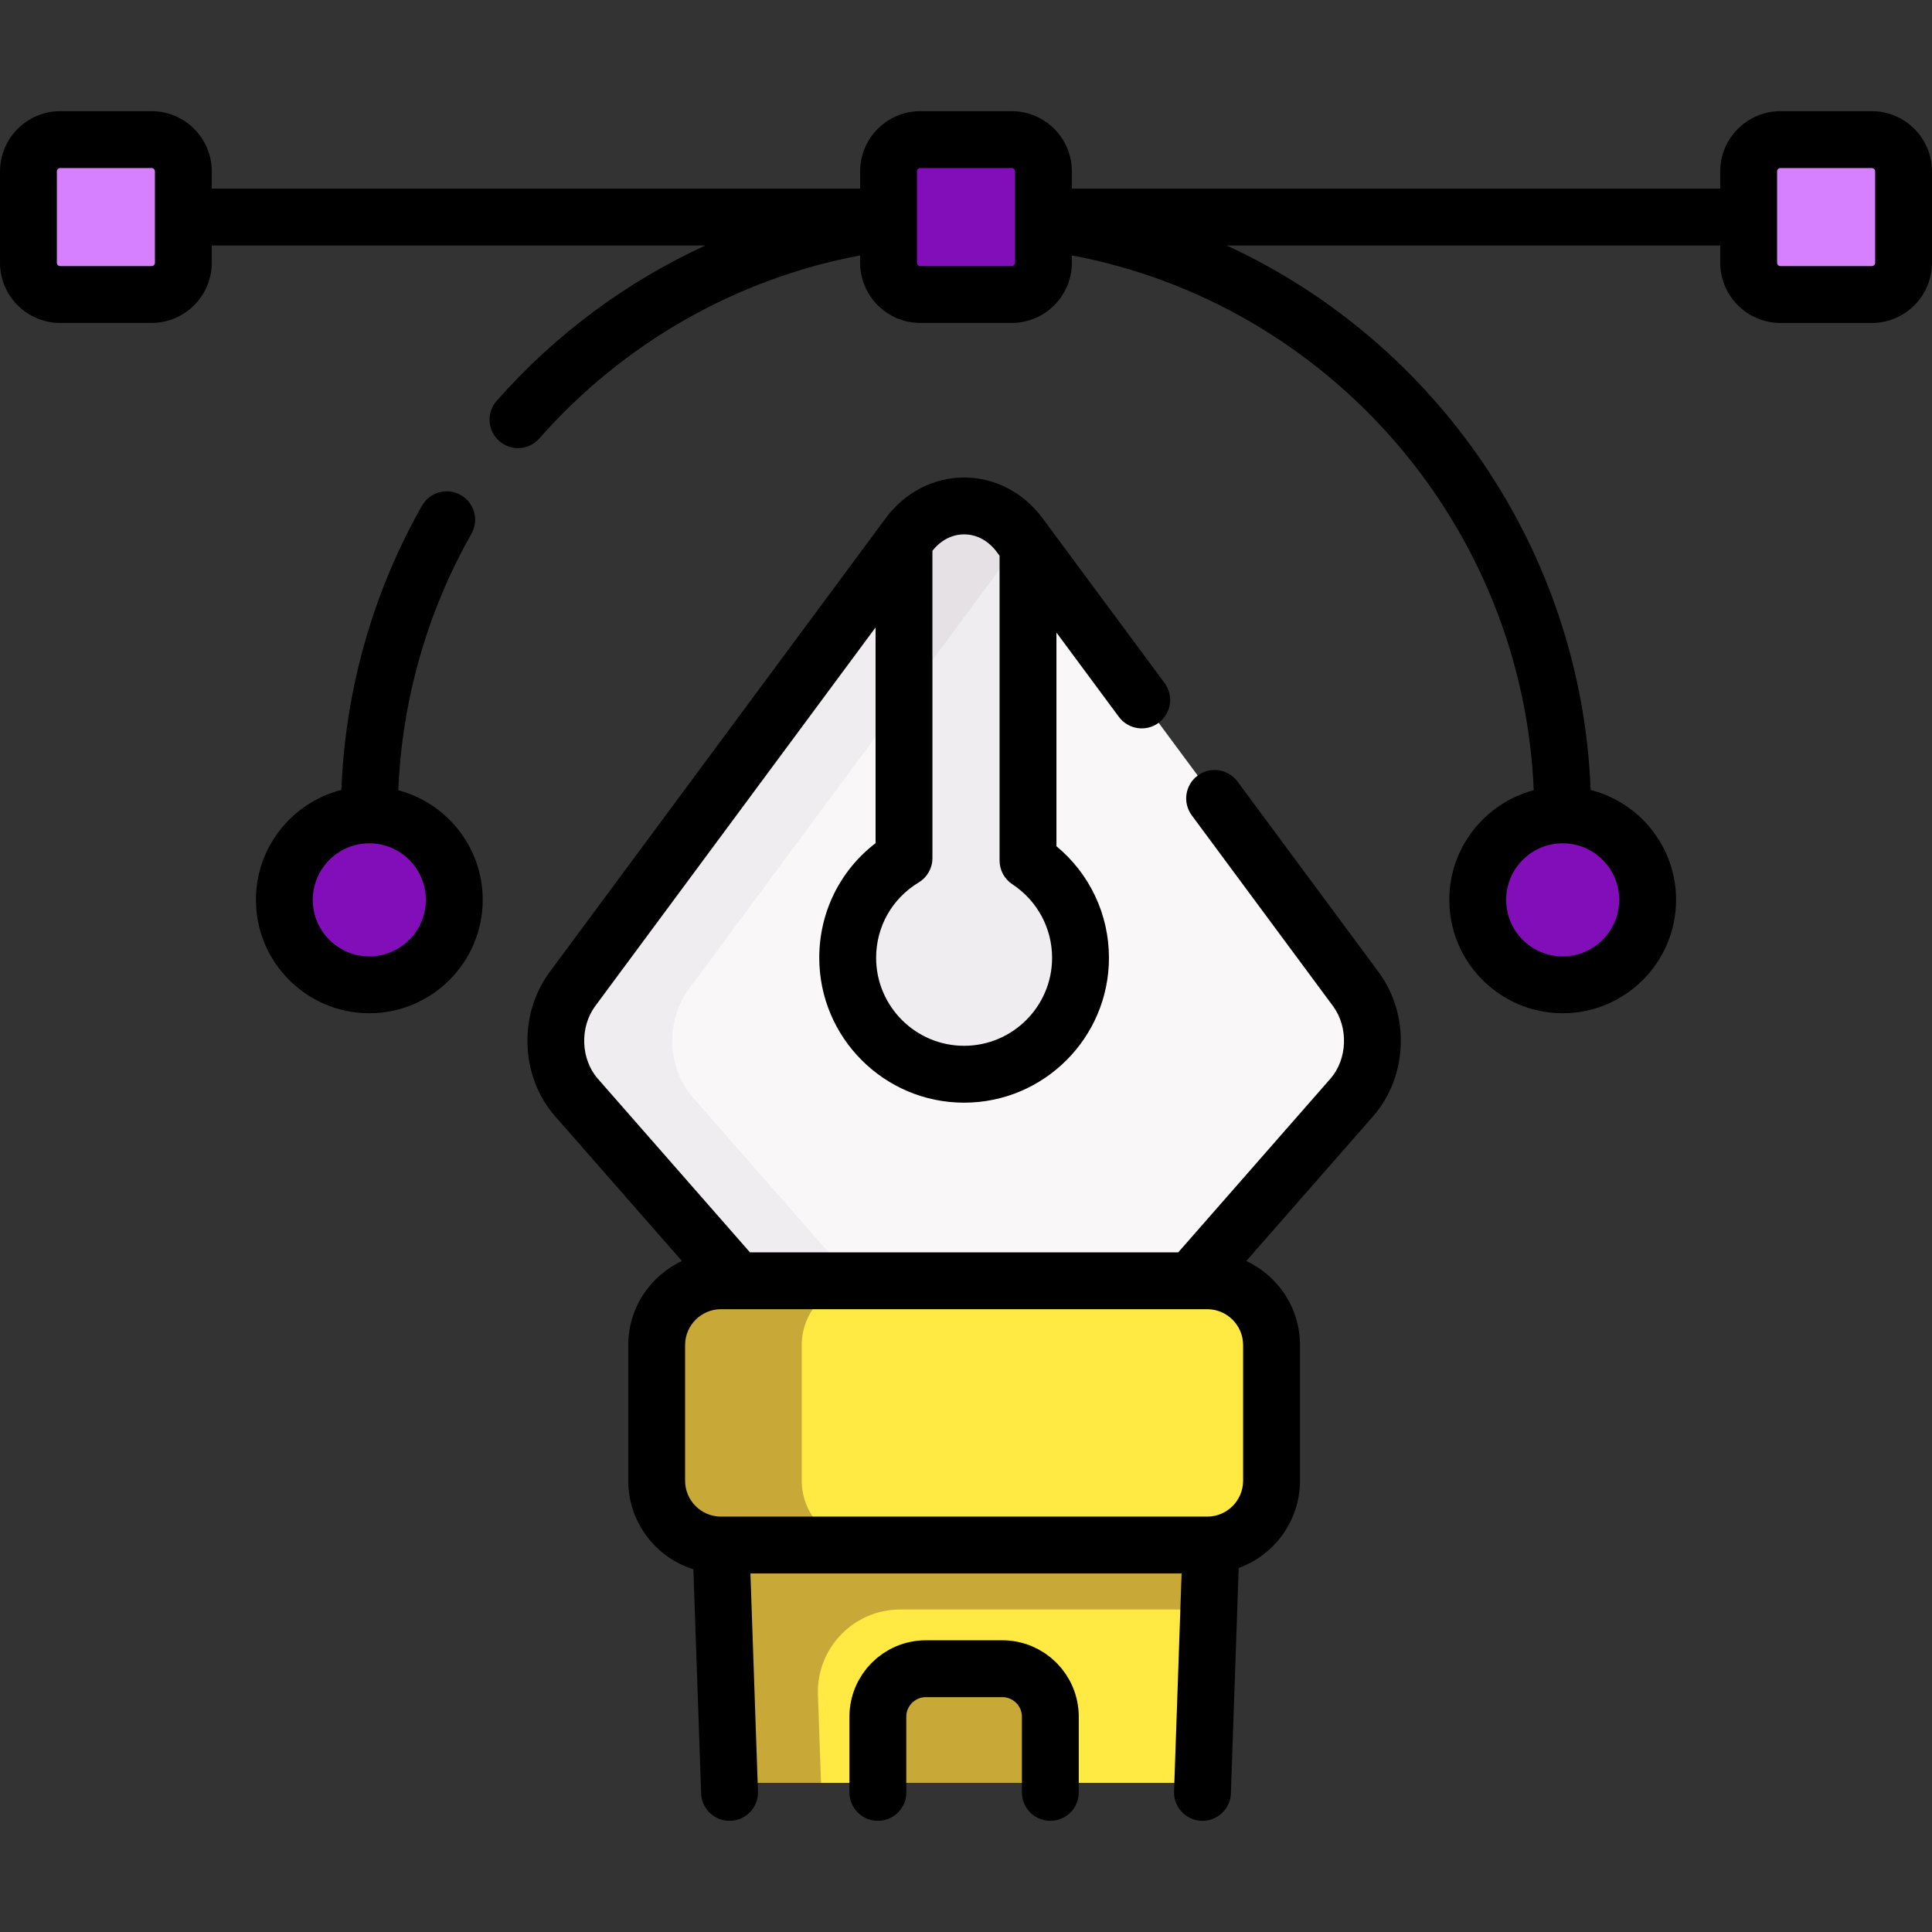 <?xml version="1.0"?>
<svg xmlns="http://www.w3.org/2000/svg" xmlns:xlink="http://www.w3.org/1999/xlink" xmlns:svgjs="http://svgjs.com/svgjs" version="1.1" width="512" height="512" x="0" y="0" viewBox="0 0 509.632 509.632" style="enable-background:new 0 0 512 512" xml:space="preserve" class=""><rect x="0" y="0" width="509.632" height="509.632" fill="#333333" stroke="none"/><g><g xmlns="http://www.w3.org/2000/svg"><path d="m357.646 260.912-88.65-119.73c-1.147-1.551-2.444-2.864-3.842-3.948l-64.316 80.494-34.936 60.913 45.591 53.583 23.031 42.737h48.691l30.99-37.11 42.37-48.35c6.841-7.819 7.311-20.159 1.071-28.589z" fill="#f9f7f8" data-original="#f9f7f8" style="" class=""/><path d="m190.186 351.332v53.72l2.059 59.439c.112 3.236 2.768 5.801 6.006 5.801h33.315l4.835-2.927 2.156-20.64h29.882l1.54 17.868 7.086 5.699h34.315c3.238 0 5.893-2.565 6.006-5.801l2.059-59.439v-53.72z" fill="#ffe942" data-original="#c9bfc8" style="" class=""/><path d="m182.766 289.502c-6.84-7.82-7.31-20.16-1.07-28.59l87.975-118.818-.675-.912c-7.62-10.3-21.74-10.3-29.36 0l-88.65 119.73c-6.24 8.43-5.77 20.77 1.07 28.59l42.37 48.35 31.7 37.11h30.71l-31.7-37.11z" fill="#efedef" data-original="#efedef" style="" class=""/><path d="m208.75 351.332h-18.565v53.72l2.059 59.439c.112 3.236 2.768 5.801 6.006 5.801h18.32l-.806-23.261c-.426-12.284 9.417-22.473 21.708-22.473h80.976c.127-.123.205-.198.332-.321l.665-19.185v-45.125-8.595z" fill="#c8a938" data-original="#baafb9" style="" class=""/><path d="m318.449 337.849h-92.697l-15.281 2.076-18.577 6.442-1.798 23.97 1.348 31.76s15.43.899 15.73 1.348 15.946 3.252 15.946 3.252l.3.861h95.028c9.369 0 16.964-7.595 16.964-16.964v-35.78c.001-9.37-7.594-16.965-16.963-16.965z" fill="#ffe942" data-original="#c9bfc8" style="" class=""/><path d="m211.493 390.594v-35.78c0-9.369 7.595-16.964 16.964-16.964h-38.275c-9.369 0-16.964 7.595-16.964 16.964v35.78c0 9.369 7.595 16.964 16.964 16.964h38.275c-9.368 0-16.964-7.595-16.964-16.964z" fill="#c8a938" data-original="#baafb9" style="" class=""/><path d="m271.176 226.992v-82.87l-2.18-2.94c-1.391-1.881-3.001-3.414-4.747-4.608l-25.793 35.196v54.582c-8.9 5.38-14.85 15.15-14.85 26.31 0 16.96 13.75 30.7 30.71 30.7s30.71-13.74 30.71-30.7c0-10.74-5.51-20.18-13.85-25.67z" fill="#efedef" data-original="#efedef" style="" class=""/><g id="XMLID_120_"><g><path d="m277.066 452.862v17.43h-45.5v-17.43c0-7 5.68-12.68 12.68-12.68h20.14c7 0 12.68 5.68 12.68 12.68z" fill="#c8a938" data-original="#baafb9" style="" class=""/></g></g><g fill="#fedf30"><circle cx="412.213" cy="237.367" r="22.413" fill="#810eb8" data-original="#fedf30" style="" class=""/><circle cx="97.419" cy="237.367" r="22.413" fill="#810eb8" data-original="#fedf30" style="" class=""/><path d="m266.867 77.689h-24.102c-4.628 0-8.38-3.752-8.38-8.38v-24.102c0-4.628 3.752-8.38 8.38-8.38h24.102c4.628 0 8.38 3.752 8.38 8.38v24.102c0 4.628-3.752 8.38-8.38 8.38z" fill="#810eb8" data-original="#fedf30" style="" class=""/></g><path d="m493.752 77.689h-24.102c-4.628 0-8.38-3.752-8.38-8.38v-24.102c0-4.628 3.752-8.38 8.38-8.38h24.102c4.628 0 8.38 3.752 8.38 8.38v24.102c0 4.628-3.752 8.38-8.38 8.38z" fill="#d67fff" data-original="#f47c7c" style="" class=""/><path d="m15.88 77.689h24.102c4.628 0 8.38-3.752 8.38-8.38v-24.102c0-4.628-3.752-8.38-8.38-8.38h-24.102c-4.628 0-8.38 3.752-8.38 8.38v24.102c0 4.628 3.752 8.38 8.38 8.38z" fill="#d67fff" data-original="#f47c7c" style="" class=""/><path d="m238.456 142.772v41.48l31.215-42.159v-.001l-.675-.911c-7.62-10.3-21.74-10.3-29.36 0z" fill="#e5e1e5" data-original="#e5e1e5" style="" class=""/><path d="m231.568 472.805v-19.943c0-7.003 5.677-12.68 12.68-12.68h20.135c7.003 0 12.68 5.677 12.68 12.68v19.943" style="fill:none;stroke:#000;stroke-width:15;stroke-linecap:round;stroke-linejoin:round;stroke-miterlimit:10" fill=""/><g><path d="m326.426 206.146c-2.464-3.329-7.161-4.028-10.491-1.565-3.329 2.465-4.029 7.162-1.565 10.491l37.243 50.301c4.143 5.595 3.843 14.022-.682 19.186l-40.125 45.791h-112.98l-40.125-45.791c-4.525-5.164-4.825-13.591-.682-19.186l73.941-99.866v56.904c-9.373 7.204-14.852 18.222-14.852 30.248 0 21.068 17.14 38.208 38.208 38.208s38.208-17.14 38.208-38.208c0-11.485-5.111-22.21-13.852-29.435v-56.366l16.469 22.243c2.465 3.33 7.162 4.029 10.491 1.565 3.329-2.465 4.029-7.162 1.565-10.491l-32.17-43.45c-5.064-6.84-12.613-10.763-20.71-10.763s-15.646 3.923-20.71 10.763l-88.643 119.723c-8.313 11.228-7.687 27.563 1.457 37.998l33.463 38.187c-8.356 3.896-14.164 12.371-14.164 22.182v35.781c0 10.954 7.237 20.249 17.181 23.357l2.046 59.114c.14 4.052 3.468 7.241 7.491 7.241.088 0 .176-.001.264-.004 4.14-.144 7.379-3.615 7.236-7.755l-1.99-57.488h113.738l-1.99 57.488c-.143 4.14 3.097 7.611 7.236 7.755.088.003.176.004.264.004 4.022 0 7.351-3.189 7.491-7.241l2.058-59.457c9.419-3.405 16.169-12.435 16.169-23.014v-35.781c0-9.811-5.808-18.286-14.164-22.182l33.463-38.187c9.144-10.434 9.77-26.77 1.457-37.998zm-72.11-65.185c3.342 0 6.416 1.665 8.654 4.688l.702.948v80.396c0 2.523 1.269 4.878 3.377 6.265 6.559 4.316 10.475 11.569 10.475 19.399 0 12.797-10.411 23.208-23.208 23.208s-23.208-10.411-23.208-23.208c0-8.201 4.198-15.633 11.23-19.882 2.248-1.358 3.622-3.793 3.622-6.419v-81.07c2.21-2.784 5.156-4.325 8.356-4.325zm73.598 249.633c0 5.218-4.246 9.464-9.464 9.464h-128.267c-5.219 0-9.464-4.246-9.464-9.464v-35.781c0-5.218 4.246-9.464 9.464-9.464h128.267c5.219 0 9.464 4.246 9.464 9.464z" fill="#000000" data-original="#000000" style="" class=""/><path d="m105.063 208.447c.985-23.762 7.594-47.027 19.291-67.643 2.044-3.603.781-8.18-2.822-10.224-3.603-2.045-8.18-.781-10.224 2.822-12.964 22.847-20.253 48.643-21.257 74.972-12.943 3.291-22.545 15.04-22.545 28.993 0 16.494 13.419 29.913 29.913 29.913s29.913-13.419 29.913-29.913c0-13.853-9.466-25.533-22.269-28.92zm-7.644 43.833c-8.223 0-14.913-6.69-14.913-14.913s6.69-14.913 14.913-14.913 14.913 6.69 14.913 14.913-6.69 14.913-14.913 14.913z" fill="#000000" data-original="#000000" style="" class=""/><path d="m493.752 29.327h-24.102c-8.756 0-15.88 7.124-15.88 15.88v4.551h-171.023v-4.551c0-8.756-7.124-15.88-15.88-15.88h-24.102c-8.756 0-15.88 7.124-15.88 15.88v4.551h-171.023v-4.551c0-8.756-7.124-15.88-15.88-15.88h-24.102c-8.756 0-15.88 7.124-15.88 15.88v24.102c0 8.756 7.124 15.88 15.88 15.88h24.102c8.756 0 15.88-7.124 15.88-15.88v-4.551h130.197c-20.822 9.564-39.618 23.457-55.053 40.991-2.737 3.109-2.436 7.848.674 10.585 1.425 1.254 3.192 1.871 4.953 1.871 2.08 0 4.15-.86 5.632-2.544 22.178-25.193 51.972-42.129 84.62-48.29v1.939c0 8.756 7.124 15.88 15.88 15.88h24.102c8.756 0 15.88-7.124 15.88-15.88v-1.94c68.087 12.829 118.957 71.544 121.831 141.076-12.807 3.384-22.278 15.066-22.278 28.922 0 16.494 13.419 29.913 29.913 29.913s29.913-13.419 29.913-29.913c0-13.951-9.601-25.7-22.543-28.992-2.397-63.089-40.715-118.164-96.006-143.616h130.193v4.551c0 8.756 7.124 15.88 15.88 15.88h24.102c8.756 0 15.88-7.124 15.88-15.88v-24.104c0-8.756-7.124-15.88-15.88-15.88zm-452.89 39.982c0 .485-.395.88-.88.88h-24.102c-.485 0-.88-.395-.88-.88v-24.102c0-.485.395-.88.88-.88h24.102c.485 0 .88.395.88.88zm386.264 168.057c0 8.223-6.69 14.913-14.913 14.913s-14.913-6.69-14.913-14.913 6.69-14.913 14.913-14.913 14.913 6.69 14.913 14.913zm-159.379-168.057c0 .485-.395.88-.88.88h-24.102c-.485 0-.88-.395-.88-.88v-24.102c0-.485.395-.88.88-.88h24.102c.485 0 .88.395.88.88zm226.885 0c0 .485-.395.88-.88.88h-24.102c-.485 0-.88-.395-.88-.88v-24.102c0-.485.395-.88.88-.88h24.102c.485 0 .88.395.88.88z" fill="#000000" data-original="#000000" style="" class=""/></g></g></g></svg>

